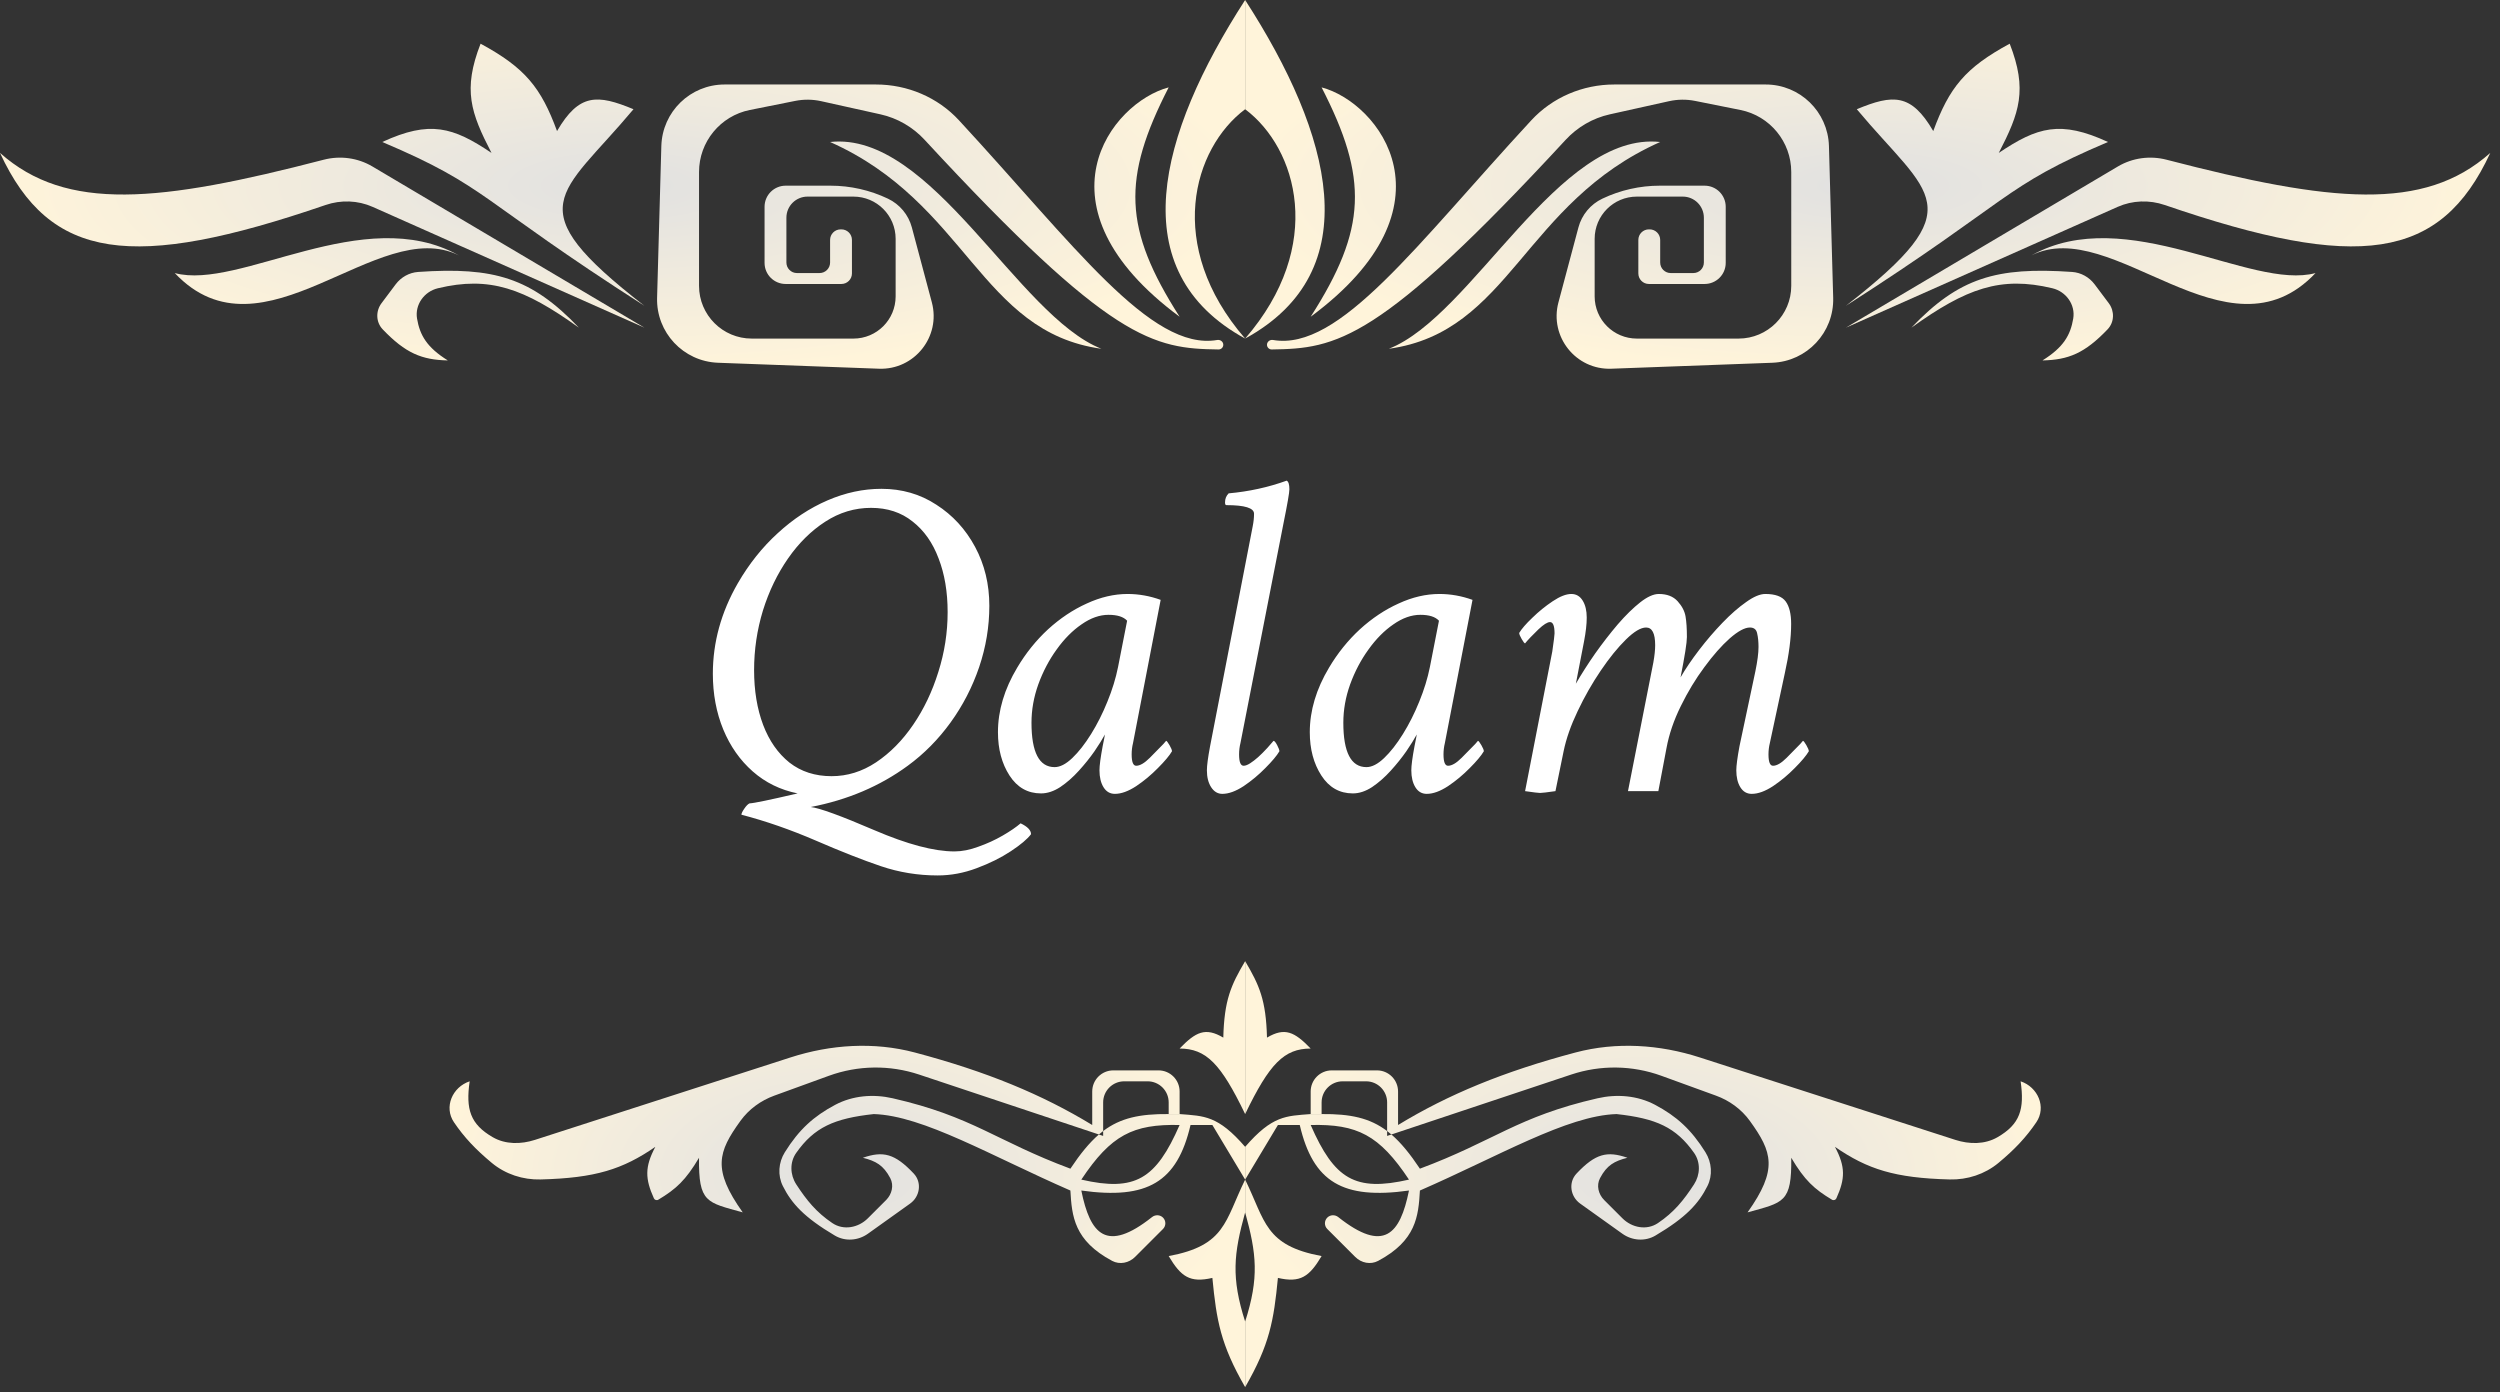 <svg width="237" height="132" viewBox="0 0 237 132" fill="none" xmlns="http://www.w3.org/2000/svg">
<rect x="0" y="0" width="237" height="132" fill="#333333" stroke="none"/>
<path d="M50.713 108.06C49.389 108.487 47.922 108.504 46.717 107.809C44.58 106.575 44.142 105.154 44.524 102.508V102.508C42.88 103.056 42.063 104.953 43.034 106.388C43.998 107.812 45.094 108.974 46.627 110.246C47.918 111.316 49.57 111.855 51.246 111.812C56.441 111.679 59.035 110.851 62.126 108.72C61.105 110.641 61.162 111.76 61.989 113.6C62.061 113.76 62.257 113.822 62.408 113.731C64.083 112.73 65.004 111.892 66.268 109.756C66.216 114.032 66.985 113.977 70.41 114.933C67.52 110.86 68.053 109.221 70.198 106.254C70.996 105.151 72.126 104.331 73.406 103.866L78.578 101.985C81.335 100.982 84.349 100.942 87.132 101.869L104.174 107.55C104.308 107.435 104.443 107.326 104.579 107.223V104.508C104.579 103.403 105.474 102.508 106.579 102.508H108.791C109.896 102.508 110.791 103.403 110.791 104.508V105.614H111.827V103.472C111.827 102.368 110.931 101.472 109.827 101.472H105.543C104.439 101.472 103.543 102.368 103.543 103.472V106.65C98.774 103.748 93.533 101.584 86.726 99.777C82.846 98.747 78.754 99.014 74.933 100.247L50.713 108.06Z" fill="url(#paint0_radial_692_1842)"/>
<path fill-rule="evenodd" clip-rule="evenodd" d="M118.04 111.827V108.721C115.458 105.74 114.164 105.799 111.827 105.614H110.791C108.063 105.589 106.223 105.979 104.579 107.223V107.685L104.174 107.55C103.27 108.327 102.41 109.382 101.473 110.791C94.423 108.167 92.242 105.859 84.631 104.117C82.793 103.696 80.838 103.854 79.174 104.739C77.141 105.82 75.748 107.075 74.401 109.235C73.798 110.201 73.705 111.42 74.215 112.438C75.05 114.107 76.25 115.417 79.138 117.128C80.119 117.709 81.351 117.62 82.279 116.957L86.28 114.099C87.219 113.429 87.413 112.09 86.622 111.251C84.831 109.354 83.723 109.09 81.799 109.756C83.025 110.067 83.748 110.456 84.397 111.688C84.76 112.378 84.552 113.216 84.001 113.767L82.276 115.492C81.371 116.397 79.967 116.664 78.906 115.948C77.392 114.927 76.479 113.802 75.488 112.283C74.894 111.372 74.854 110.185 75.48 109.296C77.189 106.871 79.077 106.022 82.835 105.614C87.514 105.758 93.974 109.592 101.473 112.862C101.611 115.305 101.827 117.608 105.431 119.531C106.15 119.915 107.027 119.733 107.604 119.156L110.252 116.508C110.55 116.21 110.55 115.727 110.252 115.429V115.429C109.972 115.149 109.522 115.134 109.211 115.381C104.883 118.812 103.35 117.017 102.508 112.862C108.785 113.743 111.601 112.063 112.862 106.65H114.933L118.04 111.827ZM102.508 111.827C105.324 107.593 107.417 106.549 111.827 106.65C109.582 111.782 107.624 113.001 102.508 111.827Z" fill="url(#paint1_radial_692_1842)"/>
<path d="M118.04 114.933V111.827C116.112 115.763 116.189 118.074 110.791 119.075C111.96 121.038 112.806 121.636 114.933 121.146C115.325 125.201 115.718 127.472 118.04 131.5V125.287C116.703 121.107 116.953 118.865 118.04 114.933Z" fill="url(#paint2_radial_692_1842)"/>
<path d="M115.969 98.366C116.06 94.792 116.696 93.394 118.04 91.118V105.614C115.723 100.811 114.342 99.414 111.827 99.401C113.365 97.812 114.277 97.364 115.969 98.366Z" fill="url(#paint3_radial_692_1842)"/>
<path d="M185.366 108.06C186.69 108.487 188.157 108.504 189.362 107.809C191.499 106.575 191.937 105.154 191.555 102.508V102.508C193.199 103.056 194.016 104.953 193.045 106.388C192.081 107.812 190.985 108.974 189.452 110.246C188.161 111.316 186.509 111.855 184.833 111.812C179.638 111.679 177.044 110.851 173.953 108.72C174.974 110.641 174.917 111.76 174.09 113.6C174.018 113.76 173.822 113.822 173.671 113.731C171.996 112.73 171.075 111.892 169.811 109.756C169.863 114.032 169.094 113.977 165.669 114.933C168.559 110.86 168.026 109.221 165.881 106.254C165.083 105.151 163.953 104.331 162.673 103.866L157.501 101.985C154.744 100.982 151.73 100.942 148.947 101.869L131.905 107.55C131.771 107.435 131.636 107.326 131.5 107.223V104.508C131.5 103.403 130.605 102.508 129.5 102.508H127.288C126.183 102.508 125.288 103.403 125.288 104.508V105.614H124.252V103.472C124.252 102.368 125.148 101.472 126.252 101.472H130.536C131.64 101.472 132.536 102.368 132.536 103.472V106.65C137.305 103.748 142.547 101.584 149.353 99.777C153.233 98.747 157.325 99.014 161.146 100.247L185.366 108.06Z" fill="url(#paint4_radial_692_1842)"/>
<path fill-rule="evenodd" clip-rule="evenodd" d="M118.04 111.827V108.721C120.621 105.74 121.915 105.799 124.252 105.614H125.288C128.016 105.589 129.856 105.979 131.5 107.223V107.685L131.905 107.55C132.809 108.327 133.669 109.382 134.607 110.791C141.656 108.167 143.837 105.859 151.448 104.117C153.286 103.696 155.241 103.854 156.905 104.739C158.938 105.82 160.331 107.075 161.678 109.235C162.281 110.201 162.374 111.42 161.864 112.438C161.029 114.107 159.829 115.417 156.941 117.128C155.96 117.709 154.728 117.62 153.8 116.957L149.799 114.099C148.86 113.429 148.666 112.09 149.457 111.251C151.248 109.354 152.356 109.09 154.28 109.756C153.054 110.067 152.331 110.456 151.683 111.688C151.319 112.378 151.527 113.216 152.079 113.767L153.803 115.492C154.708 116.397 156.112 116.664 157.173 115.948C158.687 114.927 159.601 113.802 160.591 112.283C161.185 111.372 161.225 110.185 160.599 109.296C158.891 106.871 157.002 106.022 153.244 105.614C148.565 105.758 142.105 109.592 134.607 112.862C134.468 115.305 134.252 117.608 130.648 119.531C129.929 119.915 129.052 119.733 128.475 119.156L125.827 116.508C125.529 116.21 125.529 115.727 125.827 115.429V115.429C126.107 115.149 126.557 115.134 126.868 115.381C131.196 118.812 132.729 117.017 133.571 112.862C127.294 113.743 124.479 112.063 123.217 106.65H121.146L118.04 111.827ZM133.571 111.827C130.755 107.593 128.662 106.549 124.252 106.65C126.497 111.782 128.455 113.001 133.571 111.827Z" fill="url(#paint5_radial_692_1842)"/>
<path d="M118.04 114.933V111.827C119.967 115.763 119.89 118.074 125.288 119.075C124.119 121.038 123.273 121.636 121.146 121.146C120.755 125.201 120.362 127.472 118.04 131.5V125.287C119.376 121.107 119.126 118.865 118.04 114.933Z" fill="url(#paint6_radial_692_1842)"/>
<path d="M120.11 98.366C120.019 94.792 119.383 93.394 118.04 91.118V105.614C120.356 100.811 121.737 99.414 124.252 99.401C122.714 97.812 121.802 97.364 120.11 98.366Z" fill="url(#paint7_radial_692_1842)"/>
<path d="M83.562 46.34C85.496 46.34 87.229 46.841 88.762 47.844C90.309 48.832 91.533 50.164 92.436 51.84C93.338 53.516 93.789 55.378 93.789 57.426C93.789 59.402 93.467 61.343 92.822 63.248C92.178 65.139 91.275 66.886 90.115 68.49C88.955 70.094 87.602 71.462 86.055 72.594C83.419 74.527 80.354 75.831 76.859 76.504C77.704 76.604 79.71 77.335 82.875 78.695C86.012 80.042 88.547 80.715 90.481 80.715C91.197 80.715 91.956 80.564 92.758 80.264C93.574 79.977 94.341 79.626 95.057 79.211C95.773 78.796 96.338 78.409 96.754 78.051C97.413 78.366 97.742 78.71 97.742 79.082C97.398 79.54 96.761 80.078 95.83 80.693C94.899 81.309 93.818 81.846 92.586 82.305C91.368 82.763 90.137 82.992 88.891 82.992C87.029 82.992 85.231 82.699 83.498 82.111C81.765 81.524 79.71 80.715 77.332 79.684C74.94 78.652 72.591 77.836 70.285 77.234C70.285 77.12 70.378 76.926 70.564 76.654C70.751 76.382 70.915 76.217 71.059 76.16C71.46 76.146 72.978 75.831 75.613 75.215C73.981 74.885 72.562 74.191 71.359 73.131C70.156 72.071 69.225 70.746 68.566 69.156C67.908 67.552 67.578 65.79 67.578 63.871C67.578 60.892 68.366 58.035 69.941 55.299C71.001 53.465 72.262 51.883 73.723 50.551C75.184 49.204 76.759 48.166 78.449 47.435C80.139 46.705 81.844 46.34 83.562 46.34ZM82.574 48.145C81.027 48.145 79.581 48.581 78.234 49.455C76.902 50.315 75.728 51.475 74.711 52.935C73.694 54.397 72.899 56.044 72.326 57.877C71.768 59.71 71.488 61.594 71.488 63.527C71.488 65.475 71.775 67.208 72.348 68.727C72.921 70.231 73.751 71.419 74.84 72.293C75.943 73.152 77.275 73.582 78.836 73.582C80.326 73.582 81.729 73.145 83.047 72.272C84.379 71.383 85.553 70.195 86.57 68.705C87.587 67.216 88.382 65.547 88.955 63.699C89.542 61.852 89.836 59.961 89.836 58.027C89.836 56.108 89.549 54.411 88.977 52.935C88.418 51.446 87.594 50.279 86.506 49.434C85.432 48.574 84.121 48.145 82.574 48.145ZM106.895 56.309C107.954 56.309 109 56.495 110.031 56.867L107.41 70.445C107.324 70.789 107.281 71.147 107.281 71.519C107.281 72.236 107.424 72.594 107.711 72.594C108.069 72.594 108.499 72.343 109 71.842C109.501 71.326 109.931 70.889 110.289 70.531L110.547 70.231C110.604 70.231 110.712 70.367 110.869 70.639C111.027 70.911 111.105 71.104 111.105 71.219C110.862 71.634 110.418 72.164 109.773 72.809C109.143 73.453 108.456 74.026 107.711 74.527C106.966 75.014 106.293 75.258 105.691 75.258C105.233 75.258 104.875 75.05 104.617 74.635C104.359 74.219 104.23 73.682 104.23 73.023C104.23 72.579 104.331 71.82 104.531 70.746L104.682 69.994C104.725 69.794 104.746 69.672 104.746 69.629C104.517 70.059 104.188 70.588 103.758 71.219C103.328 71.835 102.834 72.451 102.275 73.066C101.717 73.682 101.13 74.198 100.514 74.613C99.898 75.014 99.289 75.215 98.688 75.215C97.427 75.215 96.432 74.649 95.701 73.518C94.971 72.386 94.606 71.018 94.606 69.414C94.606 67.366 95.214 65.325 96.432 63.291C97.248 61.916 98.222 60.706 99.353 59.66C100.499 58.615 101.724 57.798 103.027 57.211C104.331 56.609 105.62 56.309 106.895 56.309ZM105.09 58.285C104.245 58.285 103.393 58.586 102.533 59.188C101.674 59.775 100.886 60.57 100.17 61.572C99.454 62.56 98.874 63.663 98.43 64.881C98 66.084 97.785 67.294 97.785 68.512C97.785 71.319 98.516 72.723 99.977 72.723C100.492 72.723 101.051 72.436 101.652 71.863C102.254 71.29 102.848 70.531 103.436 69.586C104.023 68.641 104.538 67.617 104.982 66.514C105.441 65.397 105.777 64.301 105.992 63.227L106.852 58.844C106.508 58.471 105.921 58.285 105.09 58.285ZM114.715 70.746L118.754 49.906C118.84 49.477 118.883 49.075 118.883 48.703C118.883 48.159 118.009 47.887 116.262 47.887C116.176 47.887 116.133 47.801 116.133 47.629C116.133 47.285 116.247 46.999 116.477 46.77C118.396 46.598 120.229 46.197 121.977 45.566C122.148 45.652 122.234 45.925 122.234 46.383C122.234 46.698 122.048 47.772 121.676 49.605L117.594 70.445C117.508 70.789 117.465 71.147 117.465 71.519C117.465 72.236 117.608 72.594 117.895 72.594C118.066 72.594 118.274 72.515 118.518 72.357C118.761 72.2 119.012 72.007 119.27 71.777C119.527 71.548 119.821 71.255 120.15 70.897C120.48 70.524 120.673 70.302 120.73 70.231C120.816 70.231 120.931 70.367 121.074 70.639C121.217 70.911 121.289 71.104 121.289 71.219C121.046 71.634 120.602 72.164 119.957 72.809C119.327 73.453 118.639 74.026 117.895 74.527C117.15 75.014 116.477 75.258 115.875 75.258C115.445 75.258 115.094 75.05 114.822 74.635C114.55 74.219 114.414 73.682 114.414 73.023C114.414 72.579 114.514 71.82 114.715 70.746ZM136.457 56.309C137.517 56.309 138.562 56.495 139.594 56.867L136.973 70.445C136.887 70.789 136.844 71.147 136.844 71.519C136.844 72.236 136.987 72.594 137.273 72.594C137.632 72.594 138.061 72.343 138.562 71.842C139.064 71.326 139.493 70.889 139.852 70.531L140.109 70.231C140.167 70.231 140.274 70.367 140.432 70.639C140.589 70.911 140.668 71.104 140.668 71.219C140.424 71.634 139.98 72.164 139.336 72.809C138.706 73.453 138.018 74.026 137.273 74.527C136.529 75.014 135.855 75.258 135.254 75.258C134.796 75.258 134.438 75.05 134.18 74.635C133.922 74.219 133.793 73.682 133.793 73.023C133.793 72.579 133.893 71.82 134.094 70.746L134.244 69.994C134.287 69.794 134.309 69.672 134.309 69.629C134.079 70.059 133.75 70.588 133.32 71.219C132.891 71.835 132.396 72.451 131.838 73.066C131.279 73.682 130.692 74.198 130.076 74.613C129.46 75.014 128.852 75.215 128.25 75.215C126.99 75.215 125.994 74.649 125.264 73.518C124.533 72.386 124.168 71.018 124.168 69.414C124.168 67.366 124.777 65.325 125.994 63.291C126.811 61.916 127.785 60.706 128.916 59.66C130.062 58.615 131.286 57.798 132.59 57.211C133.893 56.609 135.182 56.309 136.457 56.309ZM134.652 58.285C133.807 58.285 132.955 58.586 132.096 59.188C131.236 59.775 130.449 60.57 129.732 61.572C129.016 62.56 128.436 63.663 127.992 64.881C127.562 66.084 127.348 67.294 127.348 68.512C127.348 71.319 128.078 72.723 129.539 72.723C130.055 72.723 130.613 72.436 131.215 71.863C131.816 71.29 132.411 70.531 132.998 69.586C133.585 68.641 134.101 67.617 134.545 66.514C135.003 65.397 135.34 64.301 135.555 63.227L136.414 58.844C136.07 58.471 135.483 58.285 134.652 58.285ZM157.254 56.309C158.027 56.309 158.622 56.538 159.037 56.996C159.452 57.454 159.703 57.934 159.789 58.435C159.875 58.937 159.918 59.589 159.918 60.391C159.918 60.921 159.717 62.195 159.316 64.215C159.789 63.398 160.376 62.532 161.078 61.615C161.78 60.699 162.518 59.839 163.291 59.037C164.064 58.235 164.809 57.583 165.525 57.082C166.242 56.566 166.85 56.309 167.352 56.309C168.297 56.309 168.941 56.545 169.285 57.018C169.629 57.49 169.801 58.199 169.801 59.145C169.801 60.477 169.6 62.038 169.199 63.828L167.781 70.445C167.695 70.789 167.652 71.147 167.652 71.519C167.652 72.236 167.796 72.594 168.082 72.594C168.44 72.594 168.87 72.343 169.371 71.842C169.872 71.326 170.302 70.889 170.66 70.531L170.918 70.231C170.975 70.231 171.083 70.367 171.24 70.639C171.398 70.911 171.477 71.104 171.477 71.219C171.233 71.634 170.789 72.164 170.145 72.809C169.514 73.453 168.827 74.026 168.082 74.527C167.337 75.014 166.664 75.258 166.062 75.258C165.604 75.258 165.246 75.05 164.988 74.635C164.73 74.219 164.602 73.682 164.602 73.023C164.602 72.594 164.702 71.835 164.902 70.746L166.406 63.656C166.607 62.682 166.707 61.909 166.707 61.336C166.707 60.835 166.664 60.405 166.578 60.047C166.507 59.675 166.277 59.488 165.891 59.488C165.404 59.488 164.766 59.832 163.979 60.52C163.205 61.207 162.403 62.117 161.572 63.248C160.742 64.365 159.997 65.597 159.338 66.943C158.679 68.275 158.228 69.6 157.984 70.918L157.211 75H154.332L156.738 62.797C156.853 62.152 156.91 61.608 156.91 61.164C156.91 60.047 156.624 59.488 156.051 59.488C155.549 59.488 154.912 59.868 154.139 60.627C153.365 61.386 152.57 62.367 151.754 63.57C150.938 64.773 150.207 66.055 149.562 67.416C148.918 68.762 148.474 70.03 148.23 71.219L147.457 75C146.655 75.115 146.168 75.172 145.996 75.172C145.853 75.172 145.38 75.115 144.578 75L147.156 61.766C147.299 60.777 147.371 60.204 147.371 60.047C147.371 59.331 147.228 58.973 146.941 58.973C146.698 58.973 146.333 59.202 145.846 59.66C145.617 59.889 145.366 60.14 145.094 60.412C144.836 60.684 144.664 60.878 144.578 60.992C144.521 60.992 144.413 60.856 144.256 60.584C144.098 60.312 144.02 60.118 144.02 60.004C144.249 59.617 144.664 59.137 145.266 58.565C145.867 57.977 146.512 57.454 147.199 56.996C147.887 56.538 148.474 56.309 148.961 56.309C149.419 56.309 149.777 56.516 150.035 56.932C150.293 57.347 150.422 57.884 150.422 58.543C150.422 59.173 150.336 59.932 150.164 60.82L149.391 64.816C149.921 63.9 150.529 62.947 151.217 61.959C151.919 60.971 152.635 60.047 153.365 59.188C154.11 58.328 154.819 57.633 155.492 57.103C156.165 56.574 156.753 56.309 157.254 56.309Z" fill="white"/>
<path d="M0 14.496C6.3 20.098 15.079 19.198 30.687 15.142C32.25 14.736 33.917 14.96 35.306 15.783L61.09 31.063L35.33 19.614C33.92 18.987 32.318 18.935 30.859 19.436C12.55 25.716 4.737 24.728 0 14.496Z" fill="url(#paint8_radial_692_1842)"/>
<path d="M16.567 25.886C22.709 27.549 34.486 19.175 43.503 24.213C35.799 20.345 24.927 34.738 16.567 25.886Z" fill="url(#paint9_radial_692_1842)"/>
<path d="M42.453 34.169C40.475 32.938 39.804 31.791 39.536 30.205C39.314 28.887 40.214 27.637 41.514 27.326C46.406 26.155 49.66 27.317 54.878 31.063C50.376 26.336 46.825 25.284 39.647 25.78C38.797 25.839 38.019 26.275 37.508 26.956L36.167 28.745C35.605 29.494 35.631 30.543 36.278 31.221C38.443 33.484 39.98 34.116 42.453 34.169Z" fill="url(#paint10_radial_692_1842)"/>
<path d="M61.09 28.992C48.873 19.507 53.131 18.638 60.055 10.354C56.629 8.932 54.894 8.839 52.807 12.425C51.288 8.294 49.778 6.427 45.559 4.142C43.852 8.52 44.632 10.699 46.594 14.496C42.938 12.035 40.747 11.382 36.24 13.461C46.305 17.727 45.293 18.875 61.09 28.992Z" fill="url(#paint11_radial_692_1842)"/>
<path d="M78.693 22.744C78.693 22.192 79.141 21.744 79.693 21.744H79.764C80.316 21.744 80.764 22.192 80.764 22.744V25.921C80.764 26.474 80.316 26.921 79.764 26.921H74.48C73.376 26.921 72.48 26.026 72.48 24.921V19.602C72.48 18.498 73.376 17.602 74.48 17.602H78.728C80.614 17.602 82.475 18.023 84.178 18.834V18.834C85.296 19.366 86.125 20.363 86.444 21.56L88.34 28.669C89.206 31.918 86.684 35.079 83.324 34.954L68.068 34.389C64.778 34.267 62.2 31.517 62.292 28.226L62.695 13.843C62.786 10.595 65.444 8.01 68.692 8.01H83.039C86.023 8.01 88.89 9.217 90.915 11.409C101.807 23.194 109.097 33.322 115.395 32.23C115.685 32.18 115.968 32.392 115.968 32.686V32.686C115.968 32.932 115.766 33.132 115.519 33.129C109.37 33.045 105.37 32.431 87.653 13.254C86.537 12.046 85.079 11.198 83.474 10.841L77.858 9.594C77.043 9.412 76.199 9.403 75.38 9.567L71.091 10.425C68.287 10.986 66.268 13.448 66.268 16.309V27.098C66.268 29.86 68.506 32.098 71.268 32.098H80.906C83.115 32.098 84.906 30.308 84.906 28.098V22.638C84.906 20.429 83.115 18.638 80.906 18.638H76.551C75.447 18.638 74.551 19.533 74.551 20.638V24.886C74.551 25.438 74.999 25.886 75.551 25.886H77.693C78.245 25.886 78.693 25.438 78.693 24.886V22.744Z" fill="url(#paint12_radial_692_1842)"/>
<path d="M104.412 33.063C96.474 29.951 88.324 12.407 78.693 13.461C91.666 19.233 92.918 31.479 104.412 33.063Z" fill="url(#paint13_radial_692_1842)"/>
<path d="M111.827 30.028C106.485 21.683 106.361 16.914 110.791 8.283C105.363 9.714 97.626 19.511 111.827 30.028Z" fill="url(#paint14_radial_692_1842)"/>
<path d="M118.039 10.354C113.102 14.055 110.405 23.279 118.039 32.098C106.33 25.689 109.793 12.771 118.039 0V10.354Z" fill="url(#paint15_radial_692_1842)"/>
<path d="M236.079 14.496C229.778 20.098 221 19.198 205.392 15.142C203.829 14.736 202.162 14.96 200.773 15.783L174.988 31.063L200.748 19.614C202.158 18.987 203.76 18.935 205.22 19.436C223.529 25.716 231.342 24.728 236.079 14.496Z" fill="url(#paint16_radial_692_1842)"/>
<path d="M219.512 25.886C213.369 27.549 201.593 19.175 192.576 24.213C200.279 20.345 211.151 34.738 219.512 25.886Z" fill="url(#paint17_radial_692_1842)"/>
<path d="M193.626 34.169C195.604 32.938 196.275 31.791 196.542 30.205C196.765 28.887 195.865 27.637 194.565 27.326C189.672 26.155 186.419 27.317 181.201 31.063C185.703 26.336 189.254 25.284 196.432 25.78C197.281 25.839 198.06 26.275 198.571 26.956L199.912 28.745C200.474 29.494 200.448 30.543 199.8 31.221C197.636 33.484 196.099 34.116 193.626 34.169Z" fill="url(#paint18_radial_692_1842)"/>
<path d="M174.988 28.992C187.206 19.507 182.948 18.638 176.024 10.354C179.45 8.932 181.185 8.839 183.272 12.425C184.791 8.294 186.3 6.427 190.52 4.142C192.226 8.52 191.446 10.699 189.484 14.496C193.141 12.035 195.331 11.382 199.838 13.461C189.774 17.727 190.786 18.875 174.988 28.992Z" fill="url(#paint19_radial_692_1842)"/>
<path d="M157.386 22.744C157.386 22.192 156.938 21.744 156.386 21.744H156.315C155.763 21.744 155.315 22.192 155.315 22.744V25.921C155.315 26.474 155.763 26.921 156.315 26.921H161.598C162.703 26.921 163.598 26.026 163.598 24.921V19.602C163.598 18.498 162.703 17.602 161.598 17.602H157.351C155.465 17.602 153.603 18.023 151.901 18.834V18.834C150.782 19.366 149.954 20.363 149.635 21.56L147.739 28.669C146.872 31.918 149.395 35.079 152.755 34.954L168.011 34.389C171.301 34.267 173.878 31.517 173.786 28.226L173.384 13.843C173.293 10.595 170.635 8.01 167.386 8.01H153.04C150.056 8.01 147.189 9.217 145.164 11.409C134.272 23.194 126.982 33.322 120.683 32.23C120.393 32.18 120.11 32.392 120.11 32.686V32.686C120.11 32.932 120.313 33.132 120.559 33.129C126.708 33.045 130.709 32.431 148.426 13.254C149.542 12.046 150.999 11.198 152.605 10.841L158.22 9.594C159.035 9.412 159.88 9.403 160.698 9.567L164.988 10.425C167.792 10.986 169.811 13.448 169.811 16.309V27.098C169.811 29.86 167.572 32.098 164.811 32.098H155.173C152.964 32.098 151.173 30.308 151.173 28.098V22.638C151.173 20.429 152.964 18.638 155.173 18.638H159.527C160.632 18.638 161.527 19.533 161.527 20.638V24.886C161.527 25.438 161.08 25.886 160.527 25.886H158.386C157.833 25.886 157.386 25.438 157.386 24.886V22.744Z" fill="url(#paint20_radial_692_1842)"/>
<path d="M131.666 33.063C139.604 29.951 147.754 12.407 157.386 13.461C144.412 19.233 143.16 31.479 131.666 33.063Z" fill="url(#paint21_radial_692_1842)"/>
<path d="M124.252 30.028C129.594 21.683 129.718 16.914 125.287 8.283C130.716 9.714 138.453 19.511 124.252 30.028Z" fill="url(#paint22_radial_692_1842)"/>
<path d="M118.039 10.354C122.976 14.055 125.673 23.279 118.039 32.098C129.749 25.689 126.286 12.771 118.039 0V10.354Z" fill="url(#paint23_radial_692_1842)"/>
<defs>
<radialGradient id="paint0_radial_692_1842" cx="0" cy="0" r="1" gradientUnits="userSpaceOnUse" gradientTransform="translate(79.728 111.309) scale(38.311 20.191)">
<stop stop-color="#E1E1E1"/>
<stop offset="1" stop-color="#FFF4DA"/>
</radialGradient>
<radialGradient id="paint1_radial_692_1842" cx="0" cy="0" r="1" gradientUnits="userSpaceOnUse" gradientTransform="translate(79.728 111.309) scale(38.311 20.191)">
<stop stop-color="#E1E1E1"/>
<stop offset="1" stop-color="#FFF4DA"/>
</radialGradient>
<radialGradient id="paint2_radial_692_1842" cx="0" cy="0" r="1" gradientUnits="userSpaceOnUse" gradientTransform="translate(79.728 111.309) scale(38.311 20.191)">
<stop stop-color="#E1E1E1"/>
<stop offset="1" stop-color="#FFF4DA"/>
</radialGradient>
<radialGradient id="paint3_radial_692_1842" cx="0" cy="0" r="1" gradientUnits="userSpaceOnUse" gradientTransform="translate(79.728 111.309) scale(38.311 20.191)">
<stop stop-color="#E1E1E1"/>
<stop offset="1" stop-color="#FFF4DA"/>
</radialGradient>
<radialGradient id="paint4_radial_692_1842" cx="0" cy="0" r="1" gradientUnits="userSpaceOnUse" gradientTransform="translate(156.351 111.309) rotate(180) scale(38.311 20.191)">
<stop stop-color="#E1E1E1"/>
<stop offset="1" stop-color="#FFF4DA"/>
</radialGradient>
<radialGradient id="paint5_radial_692_1842" cx="0" cy="0" r="1" gradientUnits="userSpaceOnUse" gradientTransform="translate(156.351 111.309) rotate(180) scale(38.311 20.191)">
<stop stop-color="#E1E1E1"/>
<stop offset="1" stop-color="#FFF4DA"/>
</radialGradient>
<radialGradient id="paint6_radial_692_1842" cx="0" cy="0" r="1" gradientUnits="userSpaceOnUse" gradientTransform="translate(156.351 111.309) rotate(180) scale(38.311 20.191)">
<stop stop-color="#E1E1E1"/>
<stop offset="1" stop-color="#FFF4DA"/>
</radialGradient>
<radialGradient id="paint7_radial_692_1842" cx="0" cy="0" r="1" gradientUnits="userSpaceOnUse" gradientTransform="translate(156.351 111.309) rotate(180) scale(38.311 20.191)">
<stop stop-color="#E1E1E1"/>
<stop offset="1" stop-color="#FFF4DA"/>
</radialGradient>
<radialGradient id="paint8_radial_692_1842" cx="0" cy="0" r="1" gradientUnits="userSpaceOnUse" gradientTransform="translate(59.02 17.602) scale(59.02 17.602)">
<stop stop-color="#E1E1E1"/>
<stop offset="1" stop-color="#FFF4DA"/>
</radialGradient>
<radialGradient id="paint9_radial_692_1842" cx="0" cy="0" r="1" gradientUnits="userSpaceOnUse" gradientTransform="translate(59.02 17.602) scale(59.02 17.602)">
<stop stop-color="#E1E1E1"/>
<stop offset="1" stop-color="#FFF4DA"/>
</radialGradient>
<radialGradient id="paint10_radial_692_1842" cx="0" cy="0" r="1" gradientUnits="userSpaceOnUse" gradientTransform="translate(59.02 17.602) scale(59.02 17.602)">
<stop stop-color="#E1E1E1"/>
<stop offset="1" stop-color="#FFF4DA"/>
</radialGradient>
<radialGradient id="paint11_radial_692_1842" cx="0" cy="0" r="1" gradientUnits="userSpaceOnUse" gradientTransform="translate(59.02 17.602) scale(59.02 17.602)">
<stop stop-color="#E1E1E1"/>
<stop offset="1" stop-color="#FFF4DA"/>
</radialGradient>
<radialGradient id="paint12_radial_692_1842" cx="0" cy="0" r="1" gradientUnits="userSpaceOnUse" gradientTransform="translate(59.02 17.602) scale(59.02 17.602)">
<stop stop-color="#E1E1E1"/>
<stop offset="1" stop-color="#FFF4DA"/>
</radialGradient>
<radialGradient id="paint13_radial_692_1842" cx="0" cy="0" r="1" gradientUnits="userSpaceOnUse" gradientTransform="translate(59.02 17.602) scale(59.02 17.602)">
<stop stop-color="#E1E1E1"/>
<stop offset="1" stop-color="#FFF4DA"/>
</radialGradient>
<radialGradient id="paint14_radial_692_1842" cx="0" cy="0" r="1" gradientUnits="userSpaceOnUse" gradientTransform="translate(59.02 17.602) scale(59.02 17.602)">
<stop stop-color="#E1E1E1"/>
<stop offset="1" stop-color="#FFF4DA"/>
</radialGradient>
<radialGradient id="paint15_radial_692_1842" cx="0" cy="0" r="1" gradientUnits="userSpaceOnUse" gradientTransform="translate(59.02 17.602) scale(59.02 17.602)">
<stop stop-color="#E1E1E1"/>
<stop offset="1" stop-color="#FFF4DA"/>
</radialGradient>
<radialGradient id="paint16_radial_692_1842" cx="0" cy="0" r="1" gradientUnits="userSpaceOnUse" gradientTransform="translate(177.059 17.602) rotate(180) scale(59.02 17.602)">
<stop stop-color="#E1E1E1"/>
<stop offset="1" stop-color="#FFF4DA"/>
</radialGradient>
<radialGradient id="paint17_radial_692_1842" cx="0" cy="0" r="1" gradientUnits="userSpaceOnUse" gradientTransform="translate(177.059 17.602) rotate(180) scale(59.02 17.602)">
<stop stop-color="#E1E1E1"/>
<stop offset="1" stop-color="#FFF4DA"/>
</radialGradient>
<radialGradient id="paint18_radial_692_1842" cx="0" cy="0" r="1" gradientUnits="userSpaceOnUse" gradientTransform="translate(177.059 17.602) rotate(180) scale(59.02 17.602)">
<stop stop-color="#E1E1E1"/>
<stop offset="1" stop-color="#FFF4DA"/>
</radialGradient>
<radialGradient id="paint19_radial_692_1842" cx="0" cy="0" r="1" gradientUnits="userSpaceOnUse" gradientTransform="translate(177.059 17.602) rotate(180) scale(59.02 17.602)">
<stop stop-color="#E1E1E1"/>
<stop offset="1" stop-color="#FFF4DA"/>
</radialGradient>
<radialGradient id="paint20_radial_692_1842" cx="0" cy="0" r="1" gradientUnits="userSpaceOnUse" gradientTransform="translate(177.059 17.602) rotate(180) scale(59.02 17.602)">
<stop stop-color="#E1E1E1"/>
<stop offset="1" stop-color="#FFF4DA"/>
</radialGradient>
<radialGradient id="paint21_radial_692_1842" cx="0" cy="0" r="1" gradientUnits="userSpaceOnUse" gradientTransform="translate(177.059 17.602) rotate(180) scale(59.02 17.602)">
<stop stop-color="#E1E1E1"/>
<stop offset="1" stop-color="#FFF4DA"/>
</radialGradient>
<radialGradient id="paint22_radial_692_1842" cx="0" cy="0" r="1" gradientUnits="userSpaceOnUse" gradientTransform="translate(177.059 17.602) rotate(180) scale(59.02 17.602)">
<stop stop-color="#E1E1E1"/>
<stop offset="1" stop-color="#FFF4DA"/>
</radialGradient>
<radialGradient id="paint23_radial_692_1842" cx="0" cy="0" r="1" gradientUnits="userSpaceOnUse" gradientTransform="translate(177.059 17.602) rotate(180) scale(59.02 17.602)">
<stop stop-color="#E1E1E1"/>
<stop offset="1" stop-color="#FFF4DA"/>
</radialGradient>
</defs>
</svg>
